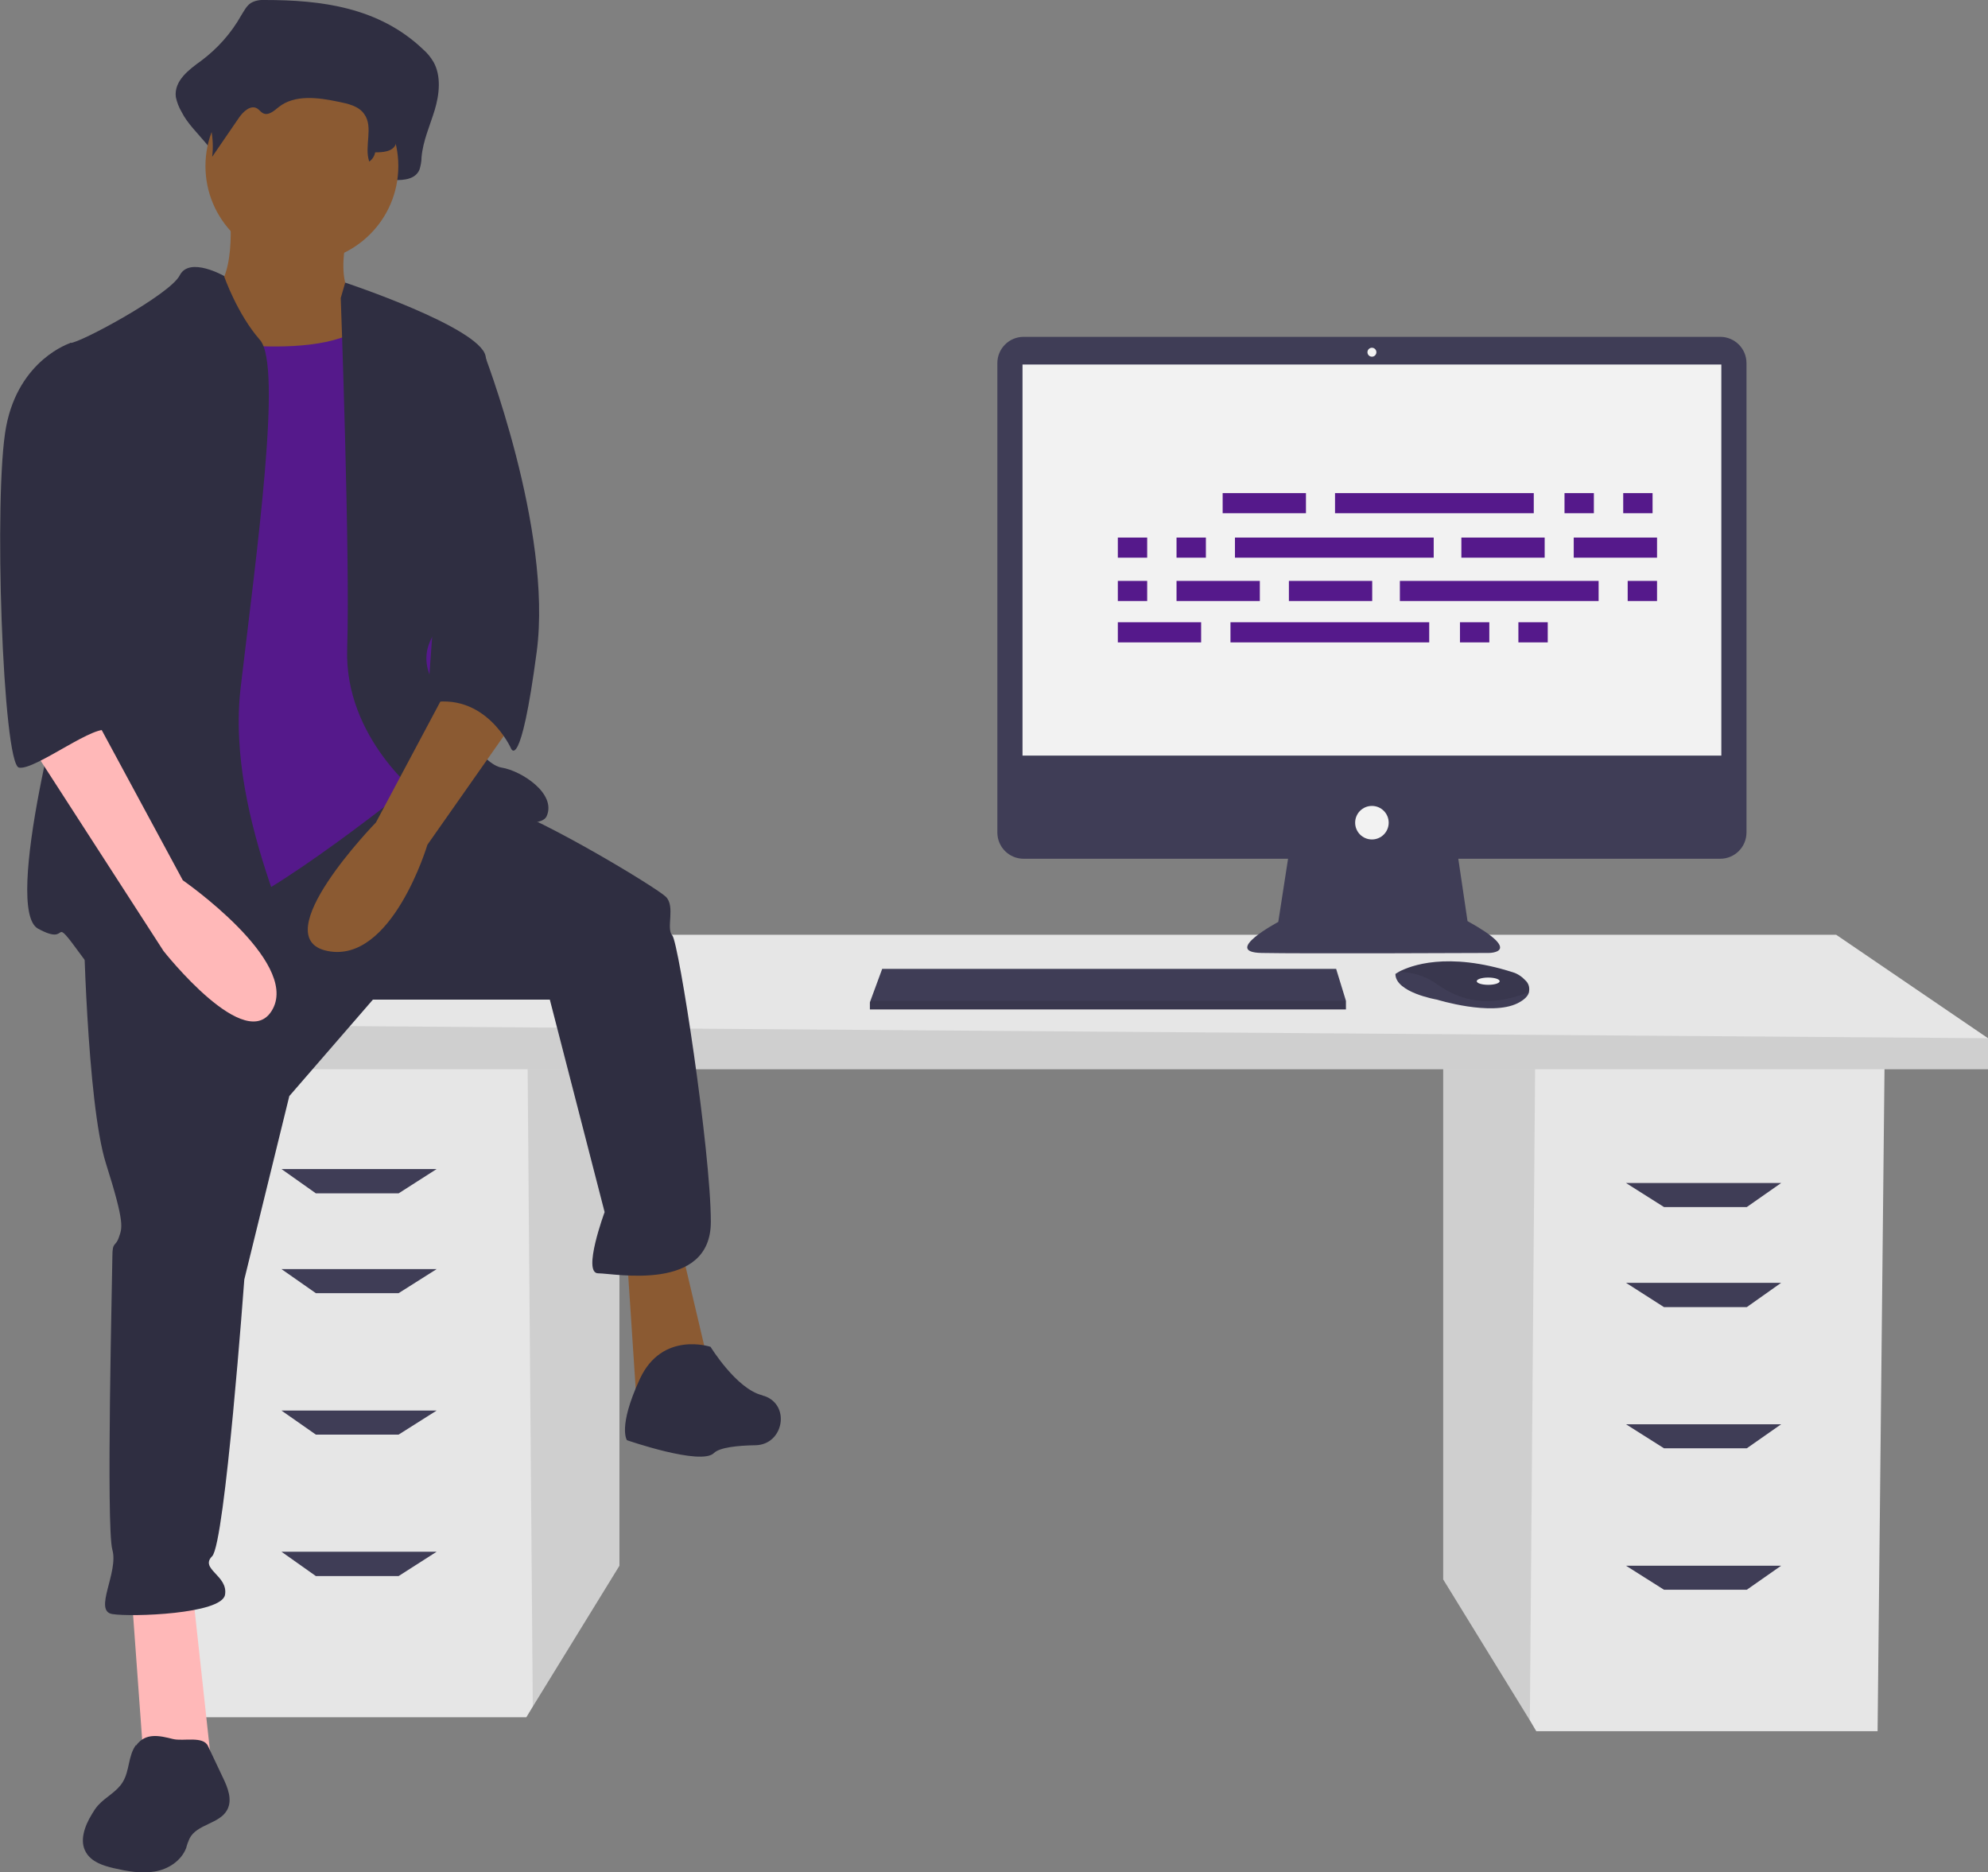 <?xml version="1.0" encoding="UTF-8"?>
<svg id="b52d7e2d-d80f-4111-b6ed-d15502ee1edd" xmlns="http://www.w3.org/2000/svg" version="1.1" viewBox="0 0 711.2 669.7">
  <rect x="0" y="0" width="711.2" height="669.7" fill="#808080" stroke="none"/>
  <defs>
    <style>
      .cls-1 {
        fill: #8b5a32;
      }

      .cls-1, .cls-2, .cls-3, .cls-4, .cls-5, .cls-6, .cls-7, .cls-8 {
        stroke-width: 0px;
      }

      .cls-2 {
        fill: #3f3d56;
      }

      .cls-3 {
        fill: #ffb8b8;
      }

      .cls-4 {
        fill: #f2f2f2;
      }

      .cls-5 {
        fill: #2f2e41;
      }

      .cls-6 {
        fill: #e6e6e6;
      }

      .cls-7 {
        fill: #000;
        isolation: isolate;
        opacity: .1;
      }

      .cls-8 {
        fill: #55198b;
      }
    </style>
  </defs>
  <polygon class="cls-6" points="516.3 380 516.3 565 547.3 615.4 549.6 619.3 671.7 619.3 674.2 380 516.3 380"/>
  <polygon class="cls-7" points="516.3 380 516.3 565 547.3 615.4 549.2 380 516.3 380"/>
  <polygon class="cls-6" points="221.6 375.1 221.6 560.1 190.6 610.5 188.3 614.3 66.2 614.3 63.7 375.1 221.6 375.1"/>
  <polygon class="cls-7" points="221.6 375.1 221.6 560.1 190.6 610.5 188.7 375.1 221.6 375.1"/>
  <polygon class="cls-6" points="711.2 371.4 711.2 382.5 47.7 382.5 47.7 366.5 109.3 334.4 656.9 334.4 711.2 371.4"/>
  <polygon class="cls-7" points="711.2 371.4 711.2 382.5 47.7 382.5 47.7 366.5 711.2 371.4"/>
  <polygon class="cls-2" points="142.6 426.9 113 426.9 100.7 418.2 156.2 418.2 142.6 426.9"/>
  <polygon class="cls-2" points="142.6 462.6 113 462.6 100.7 454 156.2 454 142.6 462.6"/>
  <polygon class="cls-2" points="142.6 513.2 113 513.2 100.7 504.6 156.2 504.6 142.6 513.2"/>
  <polygon class="cls-2" points="142.6 563.8 113 563.8 100.7 555.1 156.2 555.1 142.6 563.8"/>
  <polygon class="cls-2" points="595.3 431.8 624.9 431.8 637.2 423.2 581.7 423.2 595.3 431.8"/>
  <polygon class="cls-2" points="595.3 467.6 624.9 467.6 637.2 458.9 581.7 458.9 595.3 467.6"/>
  <polygon class="cls-2" points="595.3 518.1 624.9 518.1 637.2 509.5 581.7 509.5 595.3 518.1"/>
  <polygon class="cls-2" points="595.3 568.7 624.9 568.7 637.2 560.1 581.7 560.1 595.3 568.7"/>
  <path class="cls-2" d="M615.4,120.5h-249.2c-5.2,0-9.4,4.2-9.4,9.4h0v167.9c0,5.2,4.2,9.4,9.4,9.4h94.6l-3.5,22.6s-20.3,10.8-6,11.1,81.3,0,81.3,0c0,0,13,0-7.6-11.4l-3.3-22.3h93.7c5.2,0,9.4-4.2,9.4-9.4h0v-167.9c0-5.2-4.2-9.4-9.4-9.4h0Z"/>
  <rect class="cls-4" x="365.8" y="130.4" width="250" height="139.9"/>
  <circle class="cls-4" cx="490.8" cy="126" r="1.6"/>
  <circle class="cls-4" cx="490.8" cy="294.3" r="6"/>
  <polygon class="cls-2" points="481.5 358 481.5 361.1 311.2 361.1 311.2 358.6 311.4 358 315.6 346.6 478 346.6 481.5 358"/>
  <path class="cls-2" d="M547,354.9c-.3,1.3-1.5,2.7-4.1,4-9.5,4.7-28.8-1.3-28.8-1.3,0,0-14.9-2.5-14.9-9.2.4-.3.9-.5,1.3-.8,4-2.1,17.2-7.3,40.7.2,1.7.5,3.3,1.6,4.5,2.9,1.1,1,1.6,2.5,1.3,4Z"/>
  <path class="cls-7" d="M547,354.9c-11.6,4.5-22,4.8-32.6-2.6-4-3-8.9-4.6-13.9-4.6,4-2.1,17.2-7.3,40.7.2,1.7.5,3.3,1.6,4.5,2.9,1.1,1,1.6,2.5,1.3,4Z"/>
  <ellipse class="cls-4" cx="532.4" cy="351" rx="4.1" ry="1.3"/>
  <polygon class="cls-7" points="481.5 358 481.5 361.1 311.2 361.1 311.2 358.6 311.4 358 481.5 358"/>
  <path class="cls-5" d="M94.7,0c-1.7-.1-3.5.2-5,1.1-1.5,1-2.4,2.8-3.4,4.4-3.6,6.4-8.5,11.9-14.4,16.3-4.3,3.1-9.7,7.1-9,12.9.4,1.9,1.1,3.7,2.1,5.4,4,8,14.8,14.2,13.7,23.3,3.9-6.6-1.3-9.8,2.6-16.4,1.9-3.1,5.1-6.7,8-4.7.9.7,1.6,1.8,2.6,2.4,2.4,1.4,4.9-1.3,6.9-3.1,7.2-6.4,17.4-4.8,26.3-2.7,4.2.9,8.8,2.2,11.3,6.2,3.3,5.3-3.1,11-4.7,17-.5,1.7.6,3.5,2.3,4,.4,0,.8.1,1.2,0,2.7-.3,5.9-.5,6-1.7,3.4.1,7.5-.3,8.9-3.8.4-1.4.7-2.8.7-4.3.5-5.9,3-11.3,4.7-16.9s2.4-12.2-.4-17.2c-1-1.7-2.2-3.2-3.7-4.5C135.5,2.5,114.7,0,94.7,0Z"/>
  <path class="cls-1" d="M82.1,74.9s3.5,28.8-9.2,31.1,11.5,41.4,11.5,41.4l57.6,6.9-13.8-46s-9.2-3.5-3.5-26.5-42.6-6.9-42.6-6.9Z"/>
  <polygon class="cls-3" points="47 569.3 51.6 632.6 75.8 632.6 68.9 569.3 47 569.3"/>
  <polygon class="cls-1" points="224.3 449.6 227.8 502.6 254.2 491 243.9 447.3 224.3 449.6"/>
  <path class="cls-5" d="M29.8,327.6s1.2,66.8,8.1,88.6,5.8,23,4.6,26.5-2.3,1.2-2.3,6.9-2.3,96.7,0,104.8-6.9,21.9,0,23,39.1,0,40.3-6.9-9.2-9.2-4.6-13.8,11.5-99,11.5-99l16.1-65.6,29.9-34.5h63.3l19.6,76s-8.1,21.9-2.3,21.9,40.3,6.9,40.3-18.4-11.5-100.1-13.8-102.5,1.2-10.4-2.3-13.8-43.7-27.6-58.7-32.2-36-10.1-36-10.1l-113.7,49.2Z"/>
  <path class="cls-5" d="M254.2,481.8s-17.3-5.8-25.3,11.5-4.6,21.9-4.6,21.9c0,0,26.5,9.2,31.1,4.6,2-2,8.4-2.7,14.9-2.8,10-.2,12.6-14.3,3.2-17.6-.3,0-.6-.2-.9-.3-9.2-2.3-18.4-17.3-18.4-17.3Z"/>
  <circle class="cls-1" cx="108" cy="59.4" r="34.5"/>
  <path class="cls-8" d="M63.1,120.4s56.4,11.5,70.2-6.9,19.6,51.8,19.6,51.8l6.9,73.7-10.4,40.3s-54.1,43.7-71.4,47.2-43.7,5.8-43.7,5.8c0,0,8.1-127.8,8.1-130.1s20.7-81.7,20.7-81.7Z"/>
  <path class="cls-5" d="M80.3,98.8s-12.5-7.2-16-.3-35.7,24.2-39.1,24.2,6.9,95.5,2.3,107.1S1,325.3,13.6,332.2s3.5-6.9,16.1,10.4,74.8,17.3,78.3,10.4-27.6-58.7-21.9-107.1,15-115.1,6.9-124.3-12.8-22.7-12.8-22.7Z"/>
  <path class="cls-5" d="M121.9,106.6l1.6-5.5s47.9,15.9,50.2,26.2,1.2,82.9-6.9,88.6-19.6,15-11.5,28.8,17.3,28.8,24.2,29.9,19.6,9.2,16.1,17.3-44.9-6.9-44.9-6.9c0,0-27.6-20.7-26.5-53s-2.3-125.5-2.3-125.5Z"/>
  <path class="cls-1" d="M162.1,242.4l-27.6,51.8s-40.3,41.4-17.3,46,35.7-38,35.7-38l29.9-42.6-20.7-17.3Z"/>
  <path class="cls-5" d="M96.3,9c-1.4-.1-2.8.2-4,.8-1.1.8-2.1,1.9-2.7,3.1-3.1,4.6-7.1,8.5-11.8,11.5-3.5,2.2-7.9,5-7.3,9.1.3,1.4.9,2.7,1.7,3.8,3.2,5.7,4.5,12.3,3.7,18.8l9.6-14c1.5-2.2,4.2-4.7,6.5-3.3.8.5,1.3,1.3,2.1,1.7,1.9,1,4-.9,5.6-2.2,5.8-4.6,14.2-3.4,21.4-1.9,3.4.7,7.2,1.5,9.2,4.4,3.4,4.7-.1,11.6,1.8,17,1.1-.8,1.9-2,2.1-3.3,2.7,0,6.1-.2,7.3-2.7.4-1,.5-2,.6-3,.4-4.2,2.5-8,3.8-11.9s1.9-8.6-.3-12.1c-.8-1.2-1.8-2.3-3-3.1-12.9-10.9-29.9-12.7-46.2-12.6Z"/>
  <path class="cls-5" d="M162.1,122.7l10.7,2.8s25,63.9,19.2,107.7-9.2,34.5-9.2,34.5c0,0-9.2-20.7-29.9-16.1l9.2-128.9Z"/>
  <path class="cls-5" d="M48.6,624.3c-2.8,3.8-2.2,9.2-4.7,13.2-2.1,3.5-6.1,5.3-8.8,8.3-.9,1-1.6,2.1-2.3,3.3-2.5,4.1-4.5,9.5-2,13.6,2,3.4,6.1,4.7,9.9,5.6,4.8,1.1,9.7,2,14.6,1.2s9.5-3.8,11.3-8.4c.3-1.2.7-2.3,1.2-3.4,2.6-5.2,10.8-5.2,13.5-10.3,1.9-3.6.2-7.9-1.6-11.6l-5.3-11.2c-1.7-3.7-8.8-1.6-12.5-2.5-4.8-1.2-9.8-2.4-13.2,2.3Z"/>
  <path class="cls-3" d="M10.2,265.4l48.3,74.8s29.9,38,39.1,20.7-32.2-46-32.2-46l-31.1-57.6-24.2,8.1Z"/>
  <path class="cls-5" d="M34.4,125l-9.2-2.3s-18.4,5.8-23,29.9-1.2,120.9,4.6,122,28.4-16.8,32.1-13-7.9-15.8-4.4-26.1,0-110.5,0-110.5Z"/>
  <g id="f3c2397c-d780-4cc6-97d8-1503d8277a2c">
    <rect id="ad41612f-86f7-46b2-a964-3a5da7bcf3cf" class="cls-8" x="437.4" y="176.4" width="29.8" height="7.2"/>
    <rect id="b9a0b375-cc2a-4c59-8850-661af54e4f62" class="cls-8" x="559.7" y="176.4" width="10.5" height="7.2"/>
    <rect id="e174c2ab-9bc5-41ec-b37c-b06fbf8a9878" class="cls-8" x="580.7" y="176.4" width="10.5" height="7.2"/>
    <rect id="ba2479ac-4c7d-43b4-a028-73b1e20e4002" class="cls-8" x="477.6" y="176.4" width="71.1" height="7.2"/>
    <rect id="ac60ef86-00f2-480b-8171-28b6fdfc1958" class="cls-8" x="399.9" y="222.6" width="29.8" height="7.2"/>
    <rect id="b3d8298d-cd65-487a-8b19-4cee946356e7" class="cls-8" x="522.3" y="222.6" width="10.5" height="7.2"/>
    <rect id="ed27f15f-f0c4-4569-8330-a6688f8e356c" class="cls-8" x="543.2" y="222.6" width="10.5" height="7.2"/>
    <rect id="f685c005-adaf-4d60-acda-005b037d82a6" class="cls-8" x="440.2" y="222.6" width="71.1" height="7.2"/>
    <rect id="eca7c7fc-83f8-48ca-a588-6606db47af3f" class="cls-8" x="522.8" y="192.3" width="29.8" height="7.2"/>
    <rect id="a71b5b2f-f8b9-481d-a301-5e3357e5fe42" class="cls-8" x="563" y="192.3" width="29.8" height="7.2"/>
    <rect id="abb3a25a-f854-41fc-8391-e6ad9fbe2417" class="cls-8" x="399.9" y="192.3" width="10.5" height="7.2"/>
    <rect id="add2b425-b775-4eb5-9c25-8c4c14f957c9" class="cls-8" x="420.9" y="192.3" width="10.5" height="7.2"/>
    <rect id="b7159612-3b84-4b0b-a885-612eaab04c06" class="cls-8" x="441.8" y="192.3" width="71.1" height="7.2"/>
    <rect id="edfc7301-4de5-47dc-80e2-1ae2da982d6d" class="cls-8" x="461.1" y="207.8" width="29.8" height="7.2"/>
    <rect id="e1009f91-6275-4375-80fa-0d778e331fdc" class="cls-8" x="420.9" y="207.8" width="29.8" height="7.2"/>
    <rect id="a060fb9f-1f1a-4862-9a69-16dd49199e18" class="cls-8" x="399.9" y="207.8" width="10.5" height="7.2"/>
    <rect id="b6754d5f-104f-449c-b9a9-cf9ac82bf5fe" class="cls-8" x="582.3" y="207.8" width="10.5" height="7.2"/>
    <rect id="e6ed1ccd-2cfd-450f-a339-07df3a1ee6bb" class="cls-8" x="500.8" y="207.8" width="71.1" height="7.2"/>
  </g>
</svg>